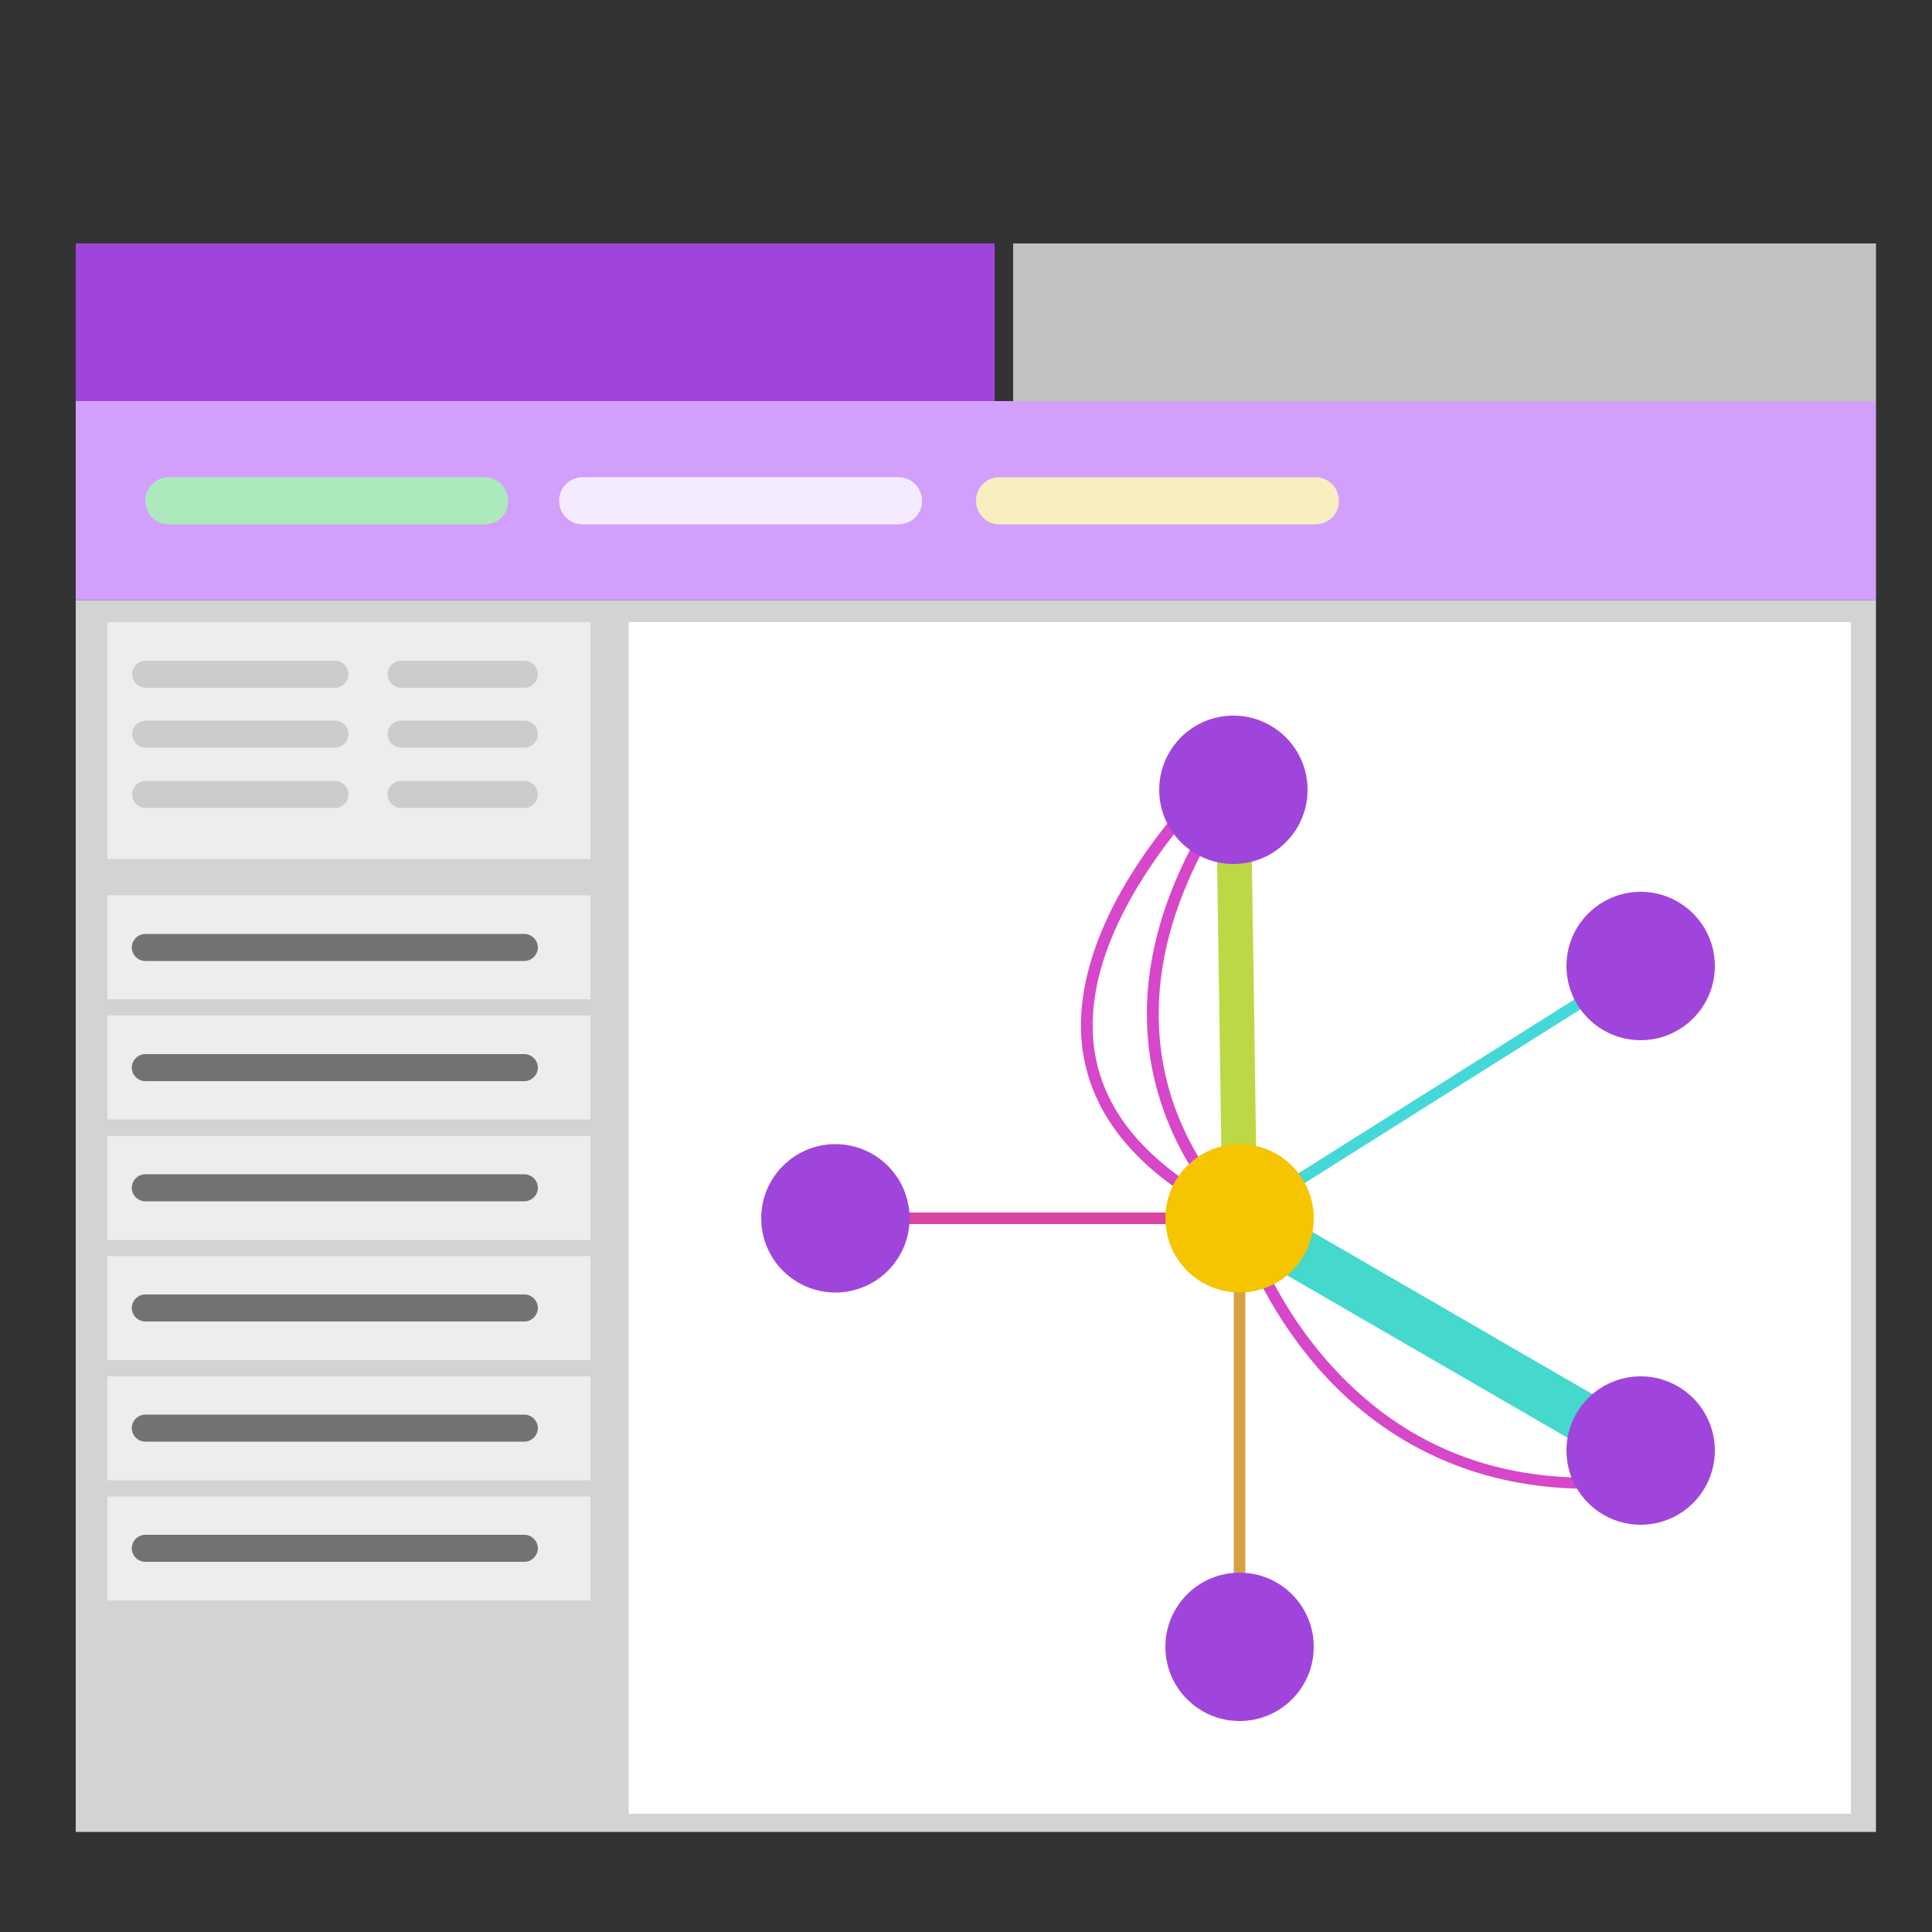 <?xml version="1.0" encoding="utf-8"?>
<!-- Generator: Adobe Illustrator 27.8.1, SVG Export Plug-In . SVG Version: 6.00 Build 0)  -->
<svg version="1.1" xmlns="http://www.w3.org/2000/svg" xmlns:xlink="http://www.w3.org/1999/xlink" x="0px" y="0px"
	 viewBox="0 0 500 500" style="enable-background:new 0 0 500 500;" xml:space="preserve">
<rect x="0" y="0" width="500" height="500" fill="#333333" stroke="none"/>
<style type="text/css">
	.st0{fill:#D3D3D3;}
	.st1{fill:#A045DB;}
	.st2{fill:#D39FFC;}
	.st3{fill:#FFFFFF;}
	.st4{fill:#EDEDED;}
	.st5{fill:#727272;}
	.st6{fill:#CCCCCC;}
	.st7{fill:#ACEABC;}
	.st8{fill:#F5EBFF;}
	.st9{fill:#F9EEC0;}
	.st10{fill:#BCD845;}
	.st11{fill:#D845A3;}
	.st12{fill:#45D8D8;}
	.st13{fill:#D8A045;}
	.st14{fill:#45D8CD;}
	.st15{fill:#D647C9;}
	.st16{fill:#F4C500;}
	.st17{fill:#C1C1C1;}
</style>
<g id="egg">
	<g>
		<rect x="19.6" y="155.3" class="st0" width="465.9" height="318.8"/>
	</g>
	<g>
		<rect x="19.6" y="63" class="st1" width="237.8" height="40.9"/>
	</g>
	<g>
		<rect x="19.6" y="103.8" class="st2" width="465.9" height="51.5"/>
	</g>
	<g>
		<rect x="162.7" y="161" class="st3" width="316.3" height="308.4"/>
	</g>
	<g>
		<rect x="27.8" y="161" class="st4" width="125" height="61.3"/>
	</g>
	<g>
		<rect x="27.8" y="231.7" class="st4" width="125" height="26.9"/>
	</g>
	<g>
		<path class="st5" d="M135.7,248.7H37.6c-1.9,0-3.5-1.6-3.5-3.5s1.6-3.5,3.5-3.5h98.1c1.9,0,3.5,1.6,3.5,3.5
			S137.6,248.7,135.7,248.7z"/>
	</g>
	<g>
		<rect x="27.8" y="262.8" class="st4" width="125" height="26.9"/>
	</g>
	<g>
		<path class="st5" d="M135.7,279.8H37.6c-1.9,0-3.5-1.6-3.5-3.5s1.6-3.5,3.5-3.5h98.1c1.9,0,3.5,1.6,3.5,3.5
			S137.6,279.8,135.7,279.8z"/>
	</g>
	<g>
		<rect x="27.8" y="294" class="st4" width="125" height="26.9"/>
	</g>
	<g>
		<path class="st5" d="M135.7,310.9H37.6c-1.9,0-3.5-1.6-3.5-3.5s1.6-3.5,3.5-3.5h98.1c1.9,0,3.5,1.6,3.5,3.5
			S137.6,310.9,135.7,310.9z"/>
	</g>
	<g>
		<rect x="27.8" y="325.1" class="st4" width="125" height="26.9"/>
	</g>
	<g>
		<path class="st5" d="M135.7,342H37.6c-1.9,0-3.5-1.6-3.5-3.5s1.6-3.5,3.5-3.5h98.1c1.9,0,3.5,1.6,3.5,3.5S137.6,342,135.7,342z"/>
	</g>
	<g>
		<rect x="27.8" y="356.2" class="st4" width="125" height="26.9"/>
	</g>
	<g>
		<path class="st5" d="M135.7,373.1H37.6c-1.9,0-3.5-1.6-3.5-3.5s1.6-3.5,3.5-3.5h98.1c1.9,0,3.5,1.6,3.5,3.5
			S137.6,373.1,135.7,373.1z"/>
	</g>
	<g>
		<rect x="27.8" y="387.3" class="st4" width="125" height="26.9"/>
	</g>
	<g>
		<path class="st5" d="M135.7,404.2H37.6c-1.9,0-3.5-1.6-3.5-3.5s1.6-3.5,3.5-3.5h98.1c1.9,0,3.5,1.6,3.5,3.5
			S137.6,404.2,135.7,404.2z"/>
	</g>
	<g>
		<path class="st6" d="M86.7,178h-49c-1.9,0-3.5-1.6-3.5-3.5s1.6-3.5,3.5-3.5h49c1.9,0,3.5,1.6,3.5,3.5S88.6,178,86.7,178z"/>
	</g>
	<g>
		<path class="st6" d="M135.7,178h-31.9c-1.9,0-3.5-1.6-3.5-3.5s1.6-3.5,3.5-3.5h31.9c1.9,0,3.5,1.6,3.5,3.5S137.6,178,135.7,178z"
			/>
	</g>
	<g>
		<path class="st6" d="M86.7,193.5h-49c-1.9,0-3.5-1.6-3.5-3.5s1.6-3.5,3.5-3.5h49c1.9,0,3.5,1.6,3.5,3.5S88.6,193.5,86.7,193.5z"/>
	</g>
	<g>
		<path class="st6" d="M135.7,193.5h-31.9c-1.9,0-3.5-1.6-3.5-3.5s1.6-3.5,3.5-3.5h31.9c1.9,0,3.5,1.6,3.5,3.5
			S137.6,193.5,135.7,193.5z"/>
	</g>
	<g>
		<path class="st6" d="M86.7,209.1h-49c-1.9,0-3.5-1.6-3.5-3.5s1.6-3.5,3.5-3.5h49c1.9,0,3.5,1.6,3.5,3.5S88.6,209.1,86.7,209.1z"/>
	</g>
	<g>
		<path class="st6" d="M135.7,209.1h-31.9c-1.9,0-3.5-1.6-3.5-3.5s1.6-3.5,3.5-3.5h31.9c1.9,0,3.5,1.6,3.5,3.5
			S137.6,209.1,135.7,209.1z"/>
	</g>
	<g>
		<path class="st7" d="M125.5,135.7H43.7c-3.4,0-6.1-2.7-6.1-6.1v0c0-3.4,2.7-6.1,6.1-6.1h81.7c3.4,0,6.1,2.7,6.1,6.1v0
			C131.6,133,128.9,135.7,125.5,135.7z"/>
	</g>
	<g>
		<path class="st8" d="M232.5,135.7h-81.7c-3.4,0-6.1-2.7-6.1-6.1v0c0-3.4,2.7-6.1,6.1-6.1h81.7c3.4,0,6.1,2.7,6.1,6.1v0
			C238.7,133,235.9,135.7,232.5,135.7z"/>
	</g>
	<g>
		<path class="st9" d="M340.4,135.7h-81.7c-3.4,0-6.1-2.7-6.1-6.1v0c0-3.4,2.7-6.1,6.1-6.1h81.7c3.4,0,6.1,2.7,6.1,6.1v0
			C346.6,133,343.8,135.7,340.4,135.7z"/>
	</g>
	<g>
		
			<rect x="315.5" y="204.3" transform="matrix(1 -1.474759e-02 1.474759e-02 1 -3.797 4.747)" class="st10" width="9" height="110.9"/>
	</g>
	<g>
		<rect x="216.2" y="313.8" class="st11" width="104.6" height="3"/>
	</g>
	<g>
		
			<rect x="311.4" y="281.1" transform="matrix(0.846 -0.533 0.533 0.846 -93.264 241.915)" class="st12" width="122.6" height="3"/>
	</g>
	<g>
		<rect x="319.3" y="315.3" class="st13" width="3" height="110.9"/>
	</g>
	<g>
		
			<rect x="366.2" y="285.3" transform="matrix(0.501 -0.865 0.865 0.501 -112.905 494.76)" class="st14" width="13" height="120"/>
	</g>
	<g>
		<path class="st15" d="M330,321.3l-9.9-4.7c-23.9-11.4-37.3-26.5-39.9-44.7c-2.2-15.5,3.7-33.6,17-52.3c10-14,20.8-23.6,20.9-23.7
			l2,2.2c-0.4,0.4-41.9,37.6-36.9,73.4c2.1,15.2,12.4,28.1,30.6,38.5c-4.2-5.2-9.6-13.3-13.2-24.2c-10.8-32.4,3.5-62.6,17.3-82.2
			l2.5,1.7c-19.2,27.3-25.1,54.7-17,79.4c6.2,18.7,18.2,29.4,18.4,29.5L330,321.3z"/>
	</g>
	<g>
		<path class="st15" d="M411.1,385.3c-35.1,0-57.4-16.7-70.3-31.6c-15.7-18.2-21.2-37.2-21.4-38l2.9-0.8c0.1,0.2,5.5,19.3,20.9,37
			c20.5,23.6,47.8,33.6,81.3,29.7l0.3,3C420,385.1,415.5,385.3,411.1,385.3z"/>
	</g>
	<g>
		<circle class="st16" cx="320.8" cy="315.3" r="19.2"/>
	</g>
	<g>
		<circle class="st1" cx="319.2" cy="204.4" r="19.2"/>
	</g>
	<g>
		<circle class="st1" cx="320.8" cy="426.2" r="19.2"/>
	</g>
	<g>
		<circle class="st1" cx="216.2" cy="315.3" r="19.2"/>
	</g>
	<g>
		<circle class="st1" cx="424.6" cy="250" r="19.2"/>
	</g>
	<g>
		<circle class="st1" cx="424.6" cy="375.4" r="19.2"/>
	</g>
	<g>
		<rect x="262.2" y="63" class="st17" width="223.3" height="40.9"/>
	</g>
</g>
<g id="nest">
</g>
</svg>
